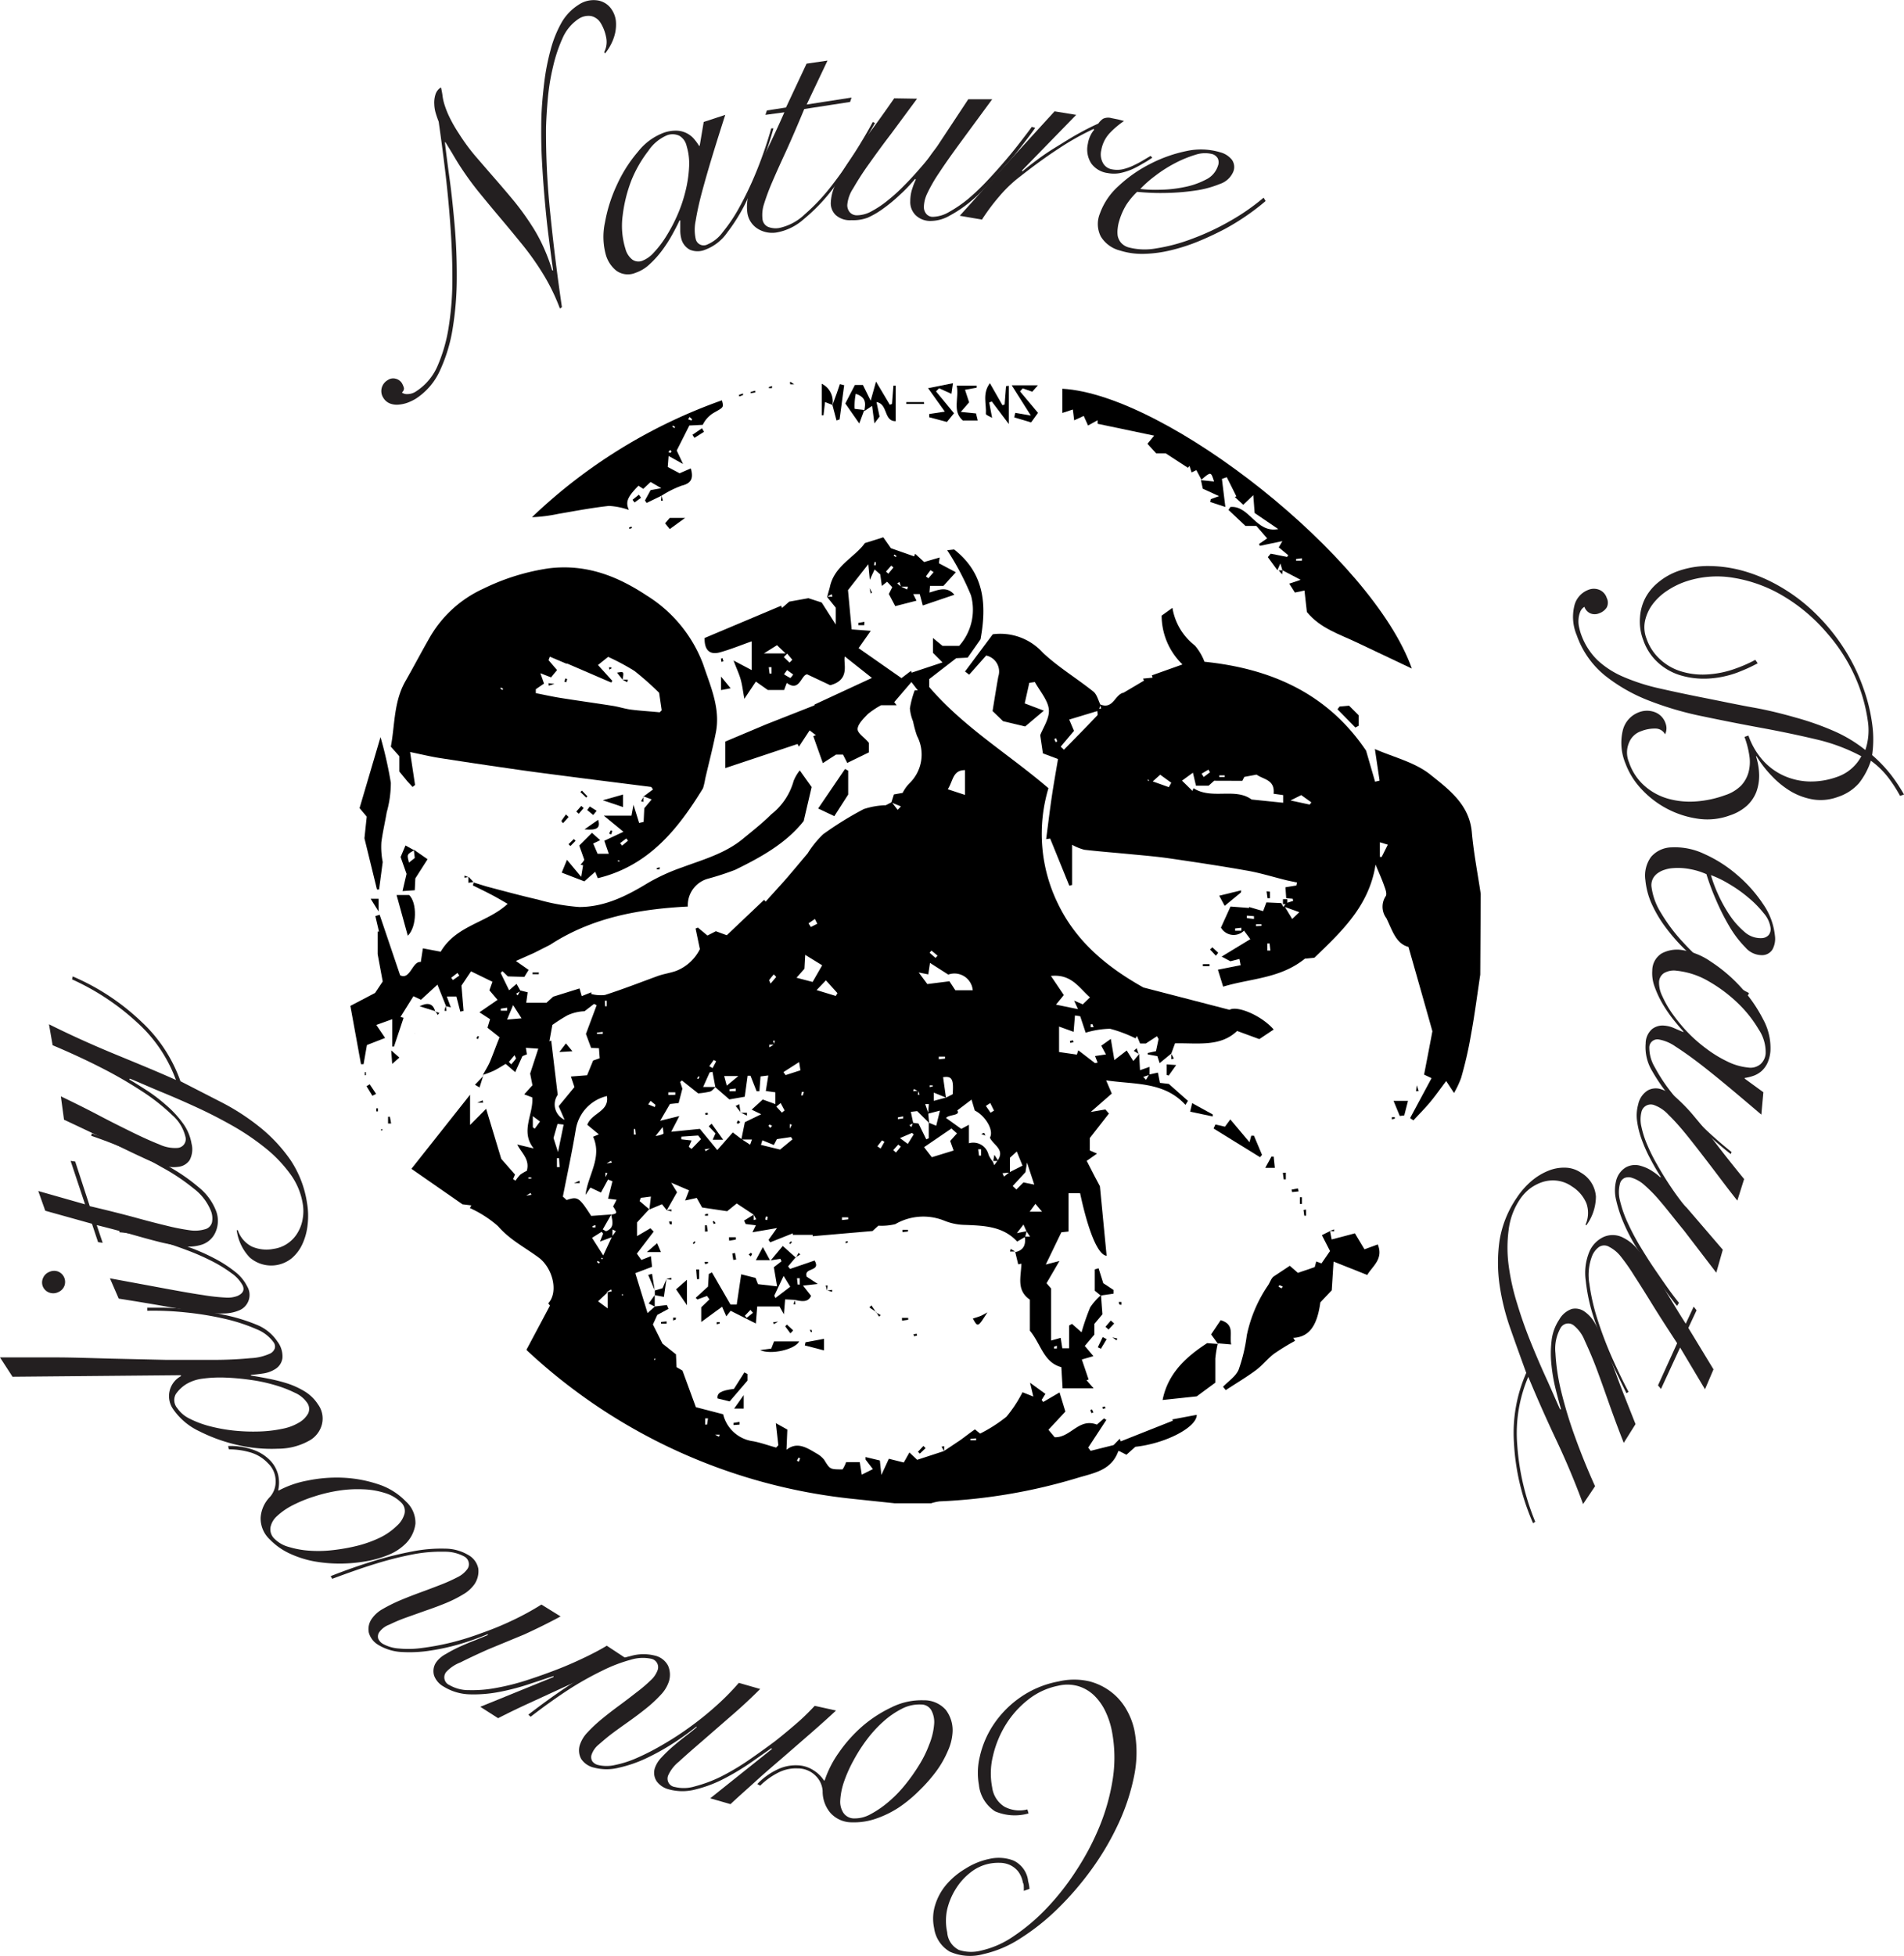 <svg xmlns="http://www.w3.org/2000/svg" viewBox="0 0 199 204.35"><defs><style>.cls-3{fill:#231f20;}</style></defs><g id="Layer_2" data-name="Layer 2"><g id="Layer_1-2" data-name="Layer 1"><path d="M54.39,103.47l.76.19L55,104.75h2.12l.69-.63,2.76-.86.23.8,1-.4,0,.18a3.93,3.93,0,0,0,1.43.1c1.87-.6,3.71-1.32,5.57-2,.61-.21,1.27-.3,1.88-.52a4.68,4.68,0,0,0,2.47-2.27L72.7,97l.24-.1,1,.83.88-.45,1.14.42L79.86,94l.16.19c.66-.74,1.33-1.47,2-2.22.81-.93,1.6-1.88,2.39-2.82a10.37,10.37,0,0,1,1.62-2,35,35,0,0,1,4.25-2.63,8,8,0,0,1,2.3-.4l.62-.32c.21.27.41.54.62.8l.34-.36-1-.41.27-.84.91-.16a3.88,3.88,0,0,1,.71-1,4.17,4.17,0,0,0,.8-4.94,11.14,11.14,0,0,1-.42-1.53A4.58,4.58,0,0,1,95.1,74a9.86,9.86,0,0,1,.5-1.88h.33l-.67-.87-1.8,2.1.25.32H92.09a8.7,8.7,0,0,0-1.37.91c-.44.45-1,1-1.08,1.5s.64.87,1.17,1.52v1l-2.26,1.1-.44-.87h-.73L86,79.72,85,76.9l.27-.1-.65-.5L83.5,78l-.14-.28L75.8,80.24V77.47l4.25-1.79,0,0,5.08-2,0-.08,6-2.78-2.83-2.24c-.21.66.65,2.43-1.53,3l-2.4-1.13c-.63,0-.78,1.9-2.14.89l-.28.74h-1.7L79,71.2,77.8,73c-.15-.79-.21-1.38-.38-2s-.45-1.18-.75-2l1.89,1v-3c-1.11.39-2.18.83-3.29,1.14s-1.65-.23-1.63-1.49l8-3.37.09.23.76-.66,2-.36,1.39.45,1.47,2.3V63.48l-.92-1.14H87l-.07-.27-.48.28.28-1c.45-2.25,2.6-3.12,3.67-4.62l1.92-.6.8,1.14,2.42.85.11-.27.94.86,1.62-.47-.08.6,1.77.94-1.29,1.42H97.2l-.06.7c.9-.25,1.79-.72,2.61.23l-3.3,1.12-.32-1.19h-.68l.34.69-2.22.57-.67-1.27.36-.71-.54-.57-.55.44L92,60l-.59-.51-.5,1.08-.16-1.63-2.12,2.71.38,4.1,2,.15-1.27,1.81,4.48,3.13,1-.76.06.19,3.23-1.07-1-1V66.65l1,.82h1.74a5.68,5.68,0,0,0,1.23-5.29A28.55,28.55,0,0,0,99,57.48l.72-.08c3.19,2.49,3.42,5.8,2.76,9.39l-1.34,1.91-1.2.06-2.82,2.18v.83c3.64,4.24,8.3,7,12.46,10.57a16.59,16.59,0,0,0,1,12.08c1.84,3.81,4.91,6.49,8.93,8.74l9,2.33c.78-.47,3.35.59,4.61,2.06l-1.5,1-2.32-.85c-1.76,1.68-4.06,1.25-6.49,1.29l-.39,1.07h0l-1.22,1-.24-.73-1-.18V110l.86-.19.27-1.27-.17-.29-1.16.76h-.6l-.33-.79-.15.25a14.1,14.1,0,0,0-2.66-1,9.44,9.44,0,0,0-2.55.41l-.57-1.72-.55-.08-.14,1.71-1.52-.55v2.66l1.86.27.15-.45,1.75,1.34.27-.06-.27-.68,1.14-.17-.49-.91,1-.71.37,2.21,1.29-1,.69,1.1.61-.72,0,0,.09,1.68,1-.35c0,.35,0,.59,0,.83l-.66.22.29.3.33-.55.91-.2.21,1.07.93.11,2,1.77-.26.42c-2.25-2.45-5.28-2.11-8.29-2.56l.59,1.38L114,116.16l1.53-.26.37.43-2,2.56v1.29l.76.33-1.08.76.73,1.42c.21.41.43.81.65,1.23l.7,7.26c-.91-.05-1.94-2.63-2.77-6.53h-1.21v4l-.75.08-1.63,3.37,1.43-.37-1.35,2.32.48.56v5.43l1-.28.17,1.09.71,0v-2.38l.3-.17,1,.88a24.21,24.21,0,0,1,.9-2.6,6.18,6.18,0,0,1,1.13-1.28l0,0,.15,2-.84,1v1.12l-1,1.18.9,1.07-1.21.35.71,2.09-.22.07.74.85h-3.24l-.13-2.21c-1.87-.49-2.14-2.45-3.29-3.81v-3.24c-1.45-1-.91-2.42-.89-3.76l-.33.07-.31-1.28h0c.91-.19,1.12-.81,1-1.62h.55l-.38-.56-.31-.7-.69.9,1-.2c0,.2-.09.39-.13.59l-.84.49c-1.47-1.6-3.44-1.66-5.43-1.74a6,6,0,0,1-2.23-.46,5.85,5.85,0,0,0-5.08.38,5.93,5.93,0,0,1-1.76.16l-.62.56-6.25.54V129H82.86l0-.16-2.36.94-.17-.26.88-1.23-2.57.44L79,128l-1.06-.13-.17-.36,1-.62v.56l.27-.07-.27-.49L77,125.72l-1,.81-2.62-.39-.56-1-1.21.27.41-1.06-1.87-.8.61,1-1.07,1.88h0l-.5-.63-1.32.55c.05-.41.1-.82.16-1.35l-1.06.13-.12.34,1,.85-1.27,1.38c0,.46,0,.93,0,1.43l1.4-.82.34.35-1.76,2.3.47.66,1-.39.12,1.11L66.4,133l1.28,4.17.77-.69h0l1.25-.15.17.4-1.17.63-.46,1,1,2,1.41,1.12.06,1.34.62.36L72.73,147l2.85.74a3.73,3.73,0,0,0,3.14,2.82c.8.15,1.56.43,2.4.66l.23-.24-.26-2.31,1.2.67-.09,2.11c1.12-.89,2.13-.21,3.15.39a2.56,2.56,0,0,1,.79.66c.62,1,.6,1,1.92,1a2.72,2.72,0,0,0,.2-.35,3,3,0,0,0,.17-.41h1.43l.21,1.31,1.16-.58-.77-1,0-.26,1.5.36.16,1.51.78-1.69,1.56.39.59-1.05.81.77,2.79-.91h0l1.72-1.15c.52-.37,1-.76,1.53-1.12l.54.44a15.61,15.61,0,0,0,2.75-1.76,13.83,13.83,0,0,0,1.68-2.56l1.13.45-.34-1.44,1.6,1.16-.39.63.16.22,1.71-1,.61,2-1.77,1.9.65.78c1.68.06,2.51-2.05,4.41-1.32l.75-.65.24.16-1.89,2.89.25.34,2.4-.6.64-.66.11.27,5.45-2.16-.07-.13,2.56-.48c0,1.31-3.26,3-6.42,3.34l-.93.83-.74-.38s-.1,0-.11,0c-.7,2-2.52,2.28-4.2,2.78a58.18,58.18,0,0,1-14.47,2.47,4.75,4.75,0,0,0-.89.2H93.51l-4.35-.46a58.77,58.77,0,0,1-34-15.43c-.11-.1-.2-.24-.13-.16l2.45-4.6-.18-.24c1.1-1.18.46-3.7-1-4.78s-3-1.84-4.25-3.28a11.68,11.68,0,0,0-2.94-1.89l.15-.28-.92-.11L43,122.1l6.13-7.74v3.16l1.68-1.69,1.58,5.23,1.44,1.64-.2.47.25.17a4.1,4.1,0,0,1,.51-.64,4.53,4.53,0,0,1,.67-.39c.34-1.2-.55-1.85-1-2.75l1.72.41c-1.44-1.79,0-3.58-.15-5.33l-.84-.32.86-.95-.24-1.22.85-2.6-1.3-.09.11.68-.47.19L53.85,112l-1-.86c-.39.23-.81.5-1.25.72a11,11,0,0,1-1.13.43l0,0c.25-.46.53-.9.74-1.38.32-.77.6-1.56,1-2.55l-1.26-1,.27-.89-1.11-.72L52,104.45l-.85-1,.32-.89-2.24-1.09-1,1.49.22,2.64-.34.08-.41-1.58h-1l.42,1.14-.5-.13h0l-.9-2.25L44,104.44l-.79-.37-1.35,2.16.32.1-1,3H41v-2.86l-1.67.6.92,1.36-1.9.74-.35,2-.27,0-1.11-6.09,2.58-1.35.8-1.2-.53-2.86V97.32h.14l-.38-1.62.45-.14,2.14,6.32c1.06.54,1.28-1.52,2.16-1.38l.22-1.43,1.86.35c1.62-2.77,4.83-3,7-5-.54-.31-1.08-.63-1.63-.92s-1.34-.68-2-1a2.33,2.33,0,0,1,.08-.31h0c.58.18,1.15.37,1.73.52,1.67.44,3.34.89,5,1.27a21.34,21.34,0,0,0,4.3.77c2.64,0,4.93-1.14,7.16-2.5a20.48,20.48,0,0,1,3.59-1.64c2.24-.83,4.57-1.47,6.45-3.06,1-.82,2-1.61,2.87-2.48a6.7,6.7,0,0,0,2.34-3.5,4.45,4.45,0,0,1,.64-1.09l1.24,1.74L84,85.77c-1.84,2.33-4.47,3.78-7.17,5.1a29.85,29.85,0,0,1-2.86.93,2.87,2.87,0,0,0-2.08,2.9c-5.12.27-10,1.14-14.4,4l-1.68.85v0l-1.89.84,1.33.93-.45.73L53.08,102l-.57-.55-.18.19.88,1.81.78-.67.42.75-.47.28.17.17Zm26.53,5.66h-.51l0,.28c.16-.09.31-.19.46-.29l.12-.4h-.19ZM94.2,61.29l.61.29.08-.3-.73,0L94,60.8l-.23.15ZM96,113.94l-.07.42h.18L96,114l-.49-.24-.06.23Zm1,2.4.08-1-.38,0,.31.9.1,1.07-1.25-1.24-.66.08c.09.44.17.81.25,1.18l-.4.22.21.19.16-.45.58.08.81,1.65.26-.11v-1.63l.78.32.39-1.58Zm1.9-1.69.67-.34c.12-1.61-.09-1.91-1-1.78q.15,1.08.3,2.13l-1.27-.52V115Zm6.62,7.8,1.35-.68-.6-1.48-.72.66v1.54l-.77.07.16.35ZM64,129.22l-1.29.48.33-.83-.16-.19-1,.63,1.17,1.84.93-2,.39-.54-.35-.17Zm40.28-8c.78-1.16-.48-1.6-.82-2.38.45-.73-.46-2.28-1.58-2.83l-.59-2,.41.74L100.05,116c.38.57-.91.41-1.17.79l1.59,1.14.8-.43c0,.39,0,.66,0,.93s0,.63,0,1a1.64,1.64,0,0,1,2.05,1.2,2.79,2.79,0,0,0,.44.71l.16.38Zm-39.82,4.11-.91-.11.46-1.82-.46-.18-.74,1.36-1.1-.52-.51.76c.24-2.07,1.77-3.89.79-6.07l.6-.25-1.21-1c.47-1.26,2.32-1.37,2.05-3A4.29,4.29,0,0,0,60.18,118c-.38,2.29-.87,4.55-1.35,7l.39.36c1.16-.39,1.3-.3,2.57,1.66l2.1-.15L63,128.43l.34.19c.89-.34.69-1,.54-1.73.65-.13.65-.15.2-.86l.37-.71.06,0Zm-2.68-15.86,0,0-.54-1.46,1.12-3-.27-.14-1,.77a4.62,4.62,0,0,0-1.79.43,17.71,17.71,0,0,0-1.57,1l-.31,1.71.19-.07.68,5.66a1.76,1.76,0,0,0,.72,2.61l-.62-1.42,1.65-2-.37-1.1,1.69-.13.63-1.54.69-.24-.08-1.05ZM77.51,119l.89.58.19-.54H77.48l.37-1.81,1.71-.83-1-.48,1.16-1.06,1.32.48v-1.23l-1-.14.26-1.62-.81.1L79.37,114l-.29,0-.64-1.62-.3,0-.3,2.19-1.61.28-1.46-1.27-.3-1.61-.3.06-.68,1.52H74.8c-.19.16-.36.41-.58.48a8.44,8.44,0,0,1-1.25.19l-1.7-1.35-.18.16.23.7-.39,1.5-.91.1L69,117.08l2-.49-.85,1.64,3-.3,1.82,2.21,1.62-1.84ZM96.92,102.8l2.31-.29.62.94h1.82a1.92,1.92,0,0,0-2.56-1.64l-1.91-1.22-.18,1.2-1-.2Zm17,1.39c-1.15-1-1.93-2.46-4.08-2.24l1.35,2-.82,1,2.3.47-.41-.89.91.39Zm-14.25,16-.36-1,.71-.79-.58-.51-2.86,1.95.81,1.05ZM84.16,99.75l-.08,1.45-.83.94,1.68.44,1-1.74Zm16.7-19.3c-1.3,0-1.23,1.12-1.8,2l1.8.59Zm6.32,42-1.34,1.45.39.36.74-.74,1.13.23-.76-2.3Zm-26.3-2.84-1.2-.49-.15.48,2,.49,1.3-1.07-.16-.24-1.47.22Zm4.47-16.18,2,.61.18-.29-1.21-1.34ZM73.27,119l-.3-.38-1.76.12,0,.28,1.07.12-.29.66.29.22Zm-14.95,1.35.59-2.87-.64-.07-.42,1.47ZM53.63,105,53,106.51l1.51-.13ZM81.88,112l.23.31,1.55-.5-.14-.86ZM81.21,67.4l-1.37.86h2.27Zm13.67,52.1.62-1-.18-.15-1.26.54ZM62.51,135.94l1,.74V135Zm13.18-23.53.27,1,1.21-1Zm-20,5.35.2.15.55-.75-.75-.56Zm47.81-2.53-.46.3.49.71.36-.22Zm-21.91,0-.45.37.58.63L82,116Zm-28.4-4.3.24.26a7.28,7.28,0,0,0,.51-.62s-.08-.17-.16-.34Zm27.94-8.87-.25-.27a5.69,5.69,0,0,0-.49.61s.07.17.15.35ZM82.26,70l-.32.44a6.48,6.48,0,0,0,.67.39,2.4,2.4,0,0,0,.29-.37ZM85.42,96.5,85.17,96l-.67.46.25.38ZM82.27,68.28l-.35.36.6.58.29-.3Zm26.64,58.3-.69-.82-.6.82ZM97.58,59.77l-.33-.21-.48.65.26.2Zm-27,54.6,0-.26-.73,0,0,.28Zm21.12,5.38.34.23.4-.7-.26-.15Zm1.66.39.28.26.51-.62-.27-.21Zm-46.2-18,.18.24.67-.47-.2-.27ZM68,115l-.25.37.69.28.07-.23Zm20,12.17,0,.28.65-.07v-.21Zm-14,21-.3,0v.65l.2,0Zm18.6-88.46.25.22.53-.65-.23-.19Zm5.18,40.36.21-.24-.64-.53-.19.23ZM74.85,110.87l-.25-.14-.47.65.35.2Zm-6.33,7.8a2.49,2.49,0,0,0,.8-.22c.07,0,0-.32-.06-.71ZM53,105.58l0-.31-.66.1,0,.21Zm49.54,14.48h-.3l.08.66.22,0Zm-4.42-9.68,0,.28.65-.07v-.21ZM80.64,69.7h-.29l.08.66.21,0ZM76.9,114l0-.29-.66.08,0,.21Zm-18.69,7.92.28,0-.06-.94h-.22Zm22.23-4.45-.12.13.18.23.2-.22Zm29.72,23.22v.18l.3,0,0-.29ZM83.74,114.43l.18,0c0-.11.07-.22.09-.32s-.13,0-.2-.07Zm-.11,37.91-.17-.07-.17.33.21.09ZM114.19,107H114l0,.3.3,0ZM80.24,127.12l-.17-.05a1.35,1.35,0,0,0-.09.33l.2.06Zm-17-22h.17v-.58h-.19Zm-1,23.1,0-.24-.31.1,0,.14Zm39.19,22.09v.15h.59l0-.2ZM62.39,107.87V108H63v-.2Zm4,10.07h-.14v.58h.2Zm27.45-1.21,0,.18.55-.07,0-.22Zm-.21-58.54.07-.11-.22-.15-.08.12ZM73.11,112.5l-.1-.07-.16.22.12.08Zm24.37,1v-.12l-.32,0v.18ZM75.15,150.09l.07-.22-.48,0Zm32.63-.41ZM63.94,134.89l-.08-.19-.52.33Zm0-13.43-.08-.2-.46.28Zm-8.4,3.36-.08-.2-.46.28Zm36-66.1H91.4l-.05.32h.18Zm-29.07,73-.08.11.22.16.09-.13Zm20.29-14.23-.21-.06,0,.48Zm-9.1,2.57.08.2.46-.28ZM55.22,123v.12l.31,0V123Zm8.27-.44-.21-.06,0,.47Zm4.94,19.51.09-.08-.08-.08-.09.12ZM93,58.48Zm-30,73s0-.08-.08-.08-.06,0-.08.07l.11.09ZM97.83,74.8c-.11,0,0,0,0,0Zm-32.7,60.46-.08-.08-.08.08.13.08Zm11.1-23.95c.11,0,.06,0,0,0ZM115,106.62h0S114.94,106.72,115,106.62ZM79.69,68.46h0C79.68,68.51,79.66,68.56,79.69,68.46Z"/><path d="M154.71,101.82c-.32,2.15-.6,4.32-1,6.46-.25,1.46-.59,2.9-1,4.33a10.23,10.23,0,0,1-.74,1.57l-.82-1.25c-.65.86-1.16,1.6-1.74,2.28s-1.12,1.22-1.69,1.83l-.34-.24,2.24-4.17-.78-.37c.34-1.74.66-3.42.87-4.53-.9-3.2-1.67-5.9-2.5-8.81-1.32-.34-1.69-1.74-2.31-3a2,2,0,0,1-.07-2.3c.14-.2,0-.67-.13-1-.23-.68-.53-1.34-.93-2.3-.68,4.35-3.57,7-6.39,9.73l-1,.1c-2.58,2.09-5.68,2.05-8.54,2.92l-.55-1.77,2.38-.47-.13-.65-.94.24-.92-.49,3-1.82-.66-.89a1.53,1.53,0,0,1-2.41-.32l1-2.2,1.94.15v-.1l1.47.43.34-.91,1.55.07,0,0,.23.41.29-.41,0,0,.73-.23-.05-.22-.68-.06,0,0-.08-1.14,1.15-.19.06-.31c-.41-.09-.81-.16-1.21-.26-1.37-.34-2.73-.77-4.13-1-2.65-.47-5.32-.87-8-1.26-1.31-.19-2.64-.3-4-.43-1.63-.16-3.26-.28-4.89-.47a5.54,5.54,0,0,1-1.28-.52v4.2l-.29.07-2-4.92-.42.06c.19-1.43.36-2.87.57-4.3s.44-2.69.67-4.07L109,78.7l-.28-1.9c.28-.75,1-1.77.9-2.71s-.94-1.9-1.46-2.84l-.58.08-.48,2.15,2,.76-1.95,1.65-2.31-.55-1.1-1.06c.19-1.16.38-2.38.6-3.6a1.71,1.71,0,0,0-1.27-2.2l-1.77,2-.44-.33,2.9-3.89A6,6,0,0,1,109,68.19c1.61,1.51,3.54,2.67,5.28,4.06.37.3.5.91.74,1.38,0,.13-.09.27-.14.41l.19,0-.06-.44c1.37.52,1.49-1.05,2.43-1.24l2.13-1.26-.1-.21,1-.1-.08-.24,3.2-1.14a7.11,7.11,0,0,1-2.18-5.1l1.13-.81a6.25,6.25,0,0,0,2.35,3.94,5.82,5.82,0,0,1,1,1.69c6.92.71,12.85,3.29,16.89,9.29l.94,3.24.47-.11-.49-3.3,0,0c2,.87,4.19,1.38,5.81,2.68,1.89,1.52,4.06,3.1,4.32,6,.19,2.16.61,4.3.93,6.45ZM126.9,81.56l-.58.52H125l-.32-1.36-1.14.83,1.09,1.07.11-.28c1.93,1.23,4.35-.09,6.07,1.18l3.3.34,0-.8-1-.14c.17-1.5-1.13-1.5-1.77-2l-1.29.24-.21.41Zm-15.15-6.39.5,1.18L110.86,78l.34.32c1.17-1.19,2.34-2.38,3.49-3.59.07-.07,0-.29,0-.45Zm10.41,7.06.26-.46-1.16-.84-.78.7Zm12.72,1.39,2,.43.18-.23L136,83.06Zm9.34,5.9.19,0,.64-1.28-.83-.25ZM135.06,96l.74-.71-1.5-.54Zm-9.47-15.18.22.35.66-.5-.17-.27Zm6.87,18.48.32,0-.09-.74-.23,0ZM131.06,96l0-.29-.74-.06,0,.26Zm-1.32,1.23v-.31l-.65.07,0,.24ZM110.33,77.52l.17-.06-.11-.33-.2.07Zm21.52,19.2v-.17h-.57v.2ZM127.43,81v.17H128V81Zm-7.34.52-.08-.09-.08.08.13.08Z"/><path d="M67.25,83.21l1-.74-.18-.26-7.28-.92c-2.12-.28-4.24-.54-6.35-.84-2.8-.4-5.6-.81-8.4-1.25-1-.15-1.91-.38-3.18-.64L43.38,82l-.26.21-.56-.61-.82-1V79l-.89-1c.43-2.26.29-4.7,1.54-6.87.83-1.45,1.61-2.94,2.44-4.39a12.36,12.36,0,0,1,5.66-5.23,23.14,23.14,0,0,1,6.87-2.14c4-.49,7.28.89,10.23,2.84a14.41,14.41,0,0,1,5.9,7.18c.75,2.26,1.83,4.59,1.33,7.13-.32,1.62-.74,3.22-1.11,4.82a8,8,0,0,1-.23,1c-2.64,4.32-5.71,8.12-11,9.4l-.27-.67-1.14,1-2.36-.91.55-1.34,1.48,1.78.2-1.21-.27-.06c.08-.09.16-.17.23-.26a2.79,2.79,0,0,0,.17-.25l-.53-1.49L61.87,87l.86.77-.73.35.46,1.07h1.17l-.47-1.36,2-.94-2.05-1.68H66l.21-1.14.59,1.9.47-.11.07-1.43.77-.92-.91-.34ZM57.47,68.6l-.14.36L58.22,70l-.63.76-1.11-.43.38,1.08L56,72l0,.41c.86.17,1.72.36,2.59.5,1.82.29,3.65.54,5.48.83.63.1,1.25.31,1.88.39.92.12,1.85.17,3,.28l.21-.21-.27-1.83a31.13,31.13,0,0,0-2.58-2.28,23.64,23.64,0,0,0-2.75-1.47l-1.06.85L64,71.13l-.12.17-4.64-2,0,.05Zm8.17,19.22-.18-.23-.65.49.21.26Zm-13.28-16-.07.1.22.16.08-.12Zm13,14.75Zm-.77,3.34,0,.08h.16a.2.2,0,0,0,0-.08S64.6,89.86,64.57,89.86Z"/><path d="M125.57,50.11l-.53-1-.5.24-.22-.68-.16.2-2.32-1.51h-1l-.91-1,.7-.85-5.91-1.24,0-.37-1,.55-.45-1-1,.46-.14-1.13-1.1.36V40.61c10.93.61,32.46,17.68,36.53,29.23-2.08-1-3.91-1.84-5.72-2.71s-3.84-1.47-5.25-3.2l-.25-2.24-1,.21-.59-.93,1.19-.4-1.91-1,0,0-.21-.71-.31.71,0,0-1-1.37.3-.36,1.71.34.13-.17-1-.83.38-.65-2.35.49-.09-.19.85-.59-1.13-1.3-1.14,0-1.77-1.67.2-.31c2-.17,2.67,2.77,5,2.31l-2.47-1.68-.14-1.86-1.05,1-.88-.81.16-.07-1-2-.51.18.36,2.93-1.58-.52.06-.3.86-.31-1.7-.78c-.06-.28-.13-.58-.19-.89l1.37.14C126.56,49.26,126.56,49.26,125.57,50.11Zm10.5,8.46,0-.25-.61.08,0,.17Z"/><path d="M139,128.57l.18.91,2.43-.64,1,1.67L144,130c.63,1.53-.58,2.29-1.1,3.19l-3.52-1.4-.19,3L138,136.05c-.33,2.4-1.13,3.62-2.83,3.71l.19.31a24.16,24.16,0,0,0-2.19,1.34c-.68.51-1.22,1.22-1.91,1.73-1,.74-2.1,1.39-3.15,2.08l-.28-.35c.56-.59,1.34-1.09,1.63-1.79a17.14,17.14,0,0,0,.85-3.58,14.44,14.44,0,0,1,2.23-5.24c.22-.34.33-.74.59-.92l1.68-1.11.84.74,1.76-.6.16-.59.55.2.89-1.29-.85-1.66.9-.45Zm-5.29,5.68-.08.17.33.17.1-.2Z"/><path d="M69.15,51.78l-1.57.76-.17-.26L68,51.2,69.12,51,68,50.35l-.77.72-.5-.33c-1.15,1.18-1.38,1.69-1,2.53a7.51,7.51,0,0,0-2.08-.42c-1.77.19-3.53.53-5.29.83a16.53,16.53,0,0,1-2.76.35A55.45,55.45,0,0,1,75.45,41.82c.2.75.18.72-.79,1.27a2.93,2.93,0,0,0-1.21,1.29l-1.4.07-1.32,2.61.66,1.41-1.51-.84-.09,1.15,1.24.66,1.17-.51c.29,1,.09,1.55-.94,1.8a10.38,10.38,0,0,0-2.11,1.05Zm2.92-8.22-.15.24.35.13.07-.13Zm-2,3.75.12-.13L70.05,47l-.2.22Zm.26-2.85-.07.1.22.16.08-.12Z"/><path d="M83.17,131.34l-.8.95.2.27,2.57-.88c.71,1.21-1.17.68-.83,1.69l1.16.76-1.54.17.84,1.07c-.32.72-1,.58-1.71.42h0l-1-.05-.13,1.56-.46-.82H79.14L79,138.26l-2.64-1.33-.45.58-.44-1-2.18,1.59v-1.53l.86-.83-.26-.36-1,.37-.18-.17L74,134.4l.08-1.31.33-.17,1.94,3.36H77l.47-3.16,1.5.38.25.65,2,.23-.34-2,.8-.62-.12-.26-1,.16,1.25-1.5,1.4,1.25Zm-2.24,4,.11.26,1.55-1.18-.69-1.13Zm-2.23,1.8-.27-.3-.58.61.19.22Zm4.89-3.61-.29,0,.07.66.22,0Zm-7.7,2.92c0,.11,0,.05,0,0Z"/><path d="M39.77,77a42.1,42.1,0,0,1,1.08,4.78,11.42,11.42,0,0,1-.43,3.07c-.17,1-.42,2.08-.56,3.12A8,8,0,0,0,40,90.05l-.38,2.87H39.4l-1.31-5.35.24-2.26-.75-.89Z"/><path d="M127.27,140.37a13.52,13.52,0,0,0-.25,1.55c0,.73,0,1.47,0,2.52l-1.94,1.43-3.57.38c.55-2.79,2.48-4.53,4.66-5.94l1.15.09Z"/><path d="M90.33,42.84l-.52,1.4-1.46-2.09,1-1.93.84,0L91,41.86l.56-2L93,42.28l.23-.08.15-1.91h.23V44c-1.27,0-.78-1.79-2-2l.32,1.52-.54.71-.24-1.83-.82.55c.11-.69.31-1.41-.89-1.81a6.61,6.61,0,0,0-.12,1.55C89.32,42.74,90,42.77,90.33,42.84Z"/><path d="M87.2,85.26l-1.69-.8,2.81-4.13.33.18V83Z"/><path d="M43.25,88.76l1.44,1-1.28,2L43.35,93l-1.28.09.42-1.8-.62-1.76.51-1.21.9.5c-.22.16-.55.27-.64.49s.06.53.1.8l.61-.48Z"/><path d="M128.59,116.94l2,2.38.19-.68h.28l.84,2-.2.25-4.86-3,.19-.42,1,.23Z"/><path d="M105.44,40.3v4l-1.78-2.36-.27.1.3,1.61c-.25-.15-.66-.3-.65-.41.08-1-.4-2.12.42-3.21l1.31,2.3.23-.07.15-1.92Z"/><path d="M102.19,43.93h-1.56c-1.14-1-.36-2.35-.64-3.64h2.09l0,.21-1.22.22.43,1.31-.87,1,1.59.16Z"/><path d="M99.71,43.17l-.74.91-1.85-.49,0-.34L98.75,43,97,40.55l2.6-.52-.16,1.11-1.29-.58-.32.33Z"/><path d="M41.45,93.5h1.31c.84.77.83,3.33-.14,4.25Z"/><path d="M107.74,43.41l-2-3.16h2.74l-.59.67-1-.35-.28.32,1.88,2.24-.72,1L106,43.6l.11-.47Z"/><path d="M127.31,140.4l-.73-1,1-1.49c1.53.46.89,1.55,1.1,2.54l-1.37-.12Z"/><path d="M76.26,146.4,75,146.09c-.08-.55.32-.83,1.71-1l1.09-1.72.33.17,0,.68Z"/><path d="M80.9,140.13h2.63c-.43.84-2.93,1.43-4.09.91l1.17-.16Z"/><path d="M115.08,135.37l-.66-.54v-2.22l.4-.12.49,1.56,1.08.71,0,.38-1.31.19Z"/><path d="M141.66,76l-1.87-1.9.21-.29,1-.09,1,1L142,75.82Z"/><path d="M87,42.33l.46-1.26c.11-.31.21-.63.32-.94l.45.11-.48,3.58-.32.1L87,42.3Z"/><path d="M87,42.3l-.77-.3-.16,1.39h-.18V40.09A2.06,2.06,0,0,1,87,42.33Z"/><path d="M86.12,139.86v1.21l-2-.52.07-.33Z"/><path d="M71.8,136.35l-1.14-1.66,1.14-1Z"/><path d="M129.7,93.23,128,94.63l-.57-1.06,2.29-.56Z"/><path d="M147.16,115l-.39,1.52-.47.06-.65-1.58Z"/><path d="M124.39,116.13l.21-.89,2.15,1.18v.21Z"/><path d="M63,83.6,65.12,83v1.31Z"/><path d="M70,55.27l-.49-.6L70,54.1h1.61Z"/><path d="M103.2,137.09c-1,1.58-1,1.58-1.52.65.29-.09.57-.17.84-.28A7.58,7.58,0,0,0,103.2,137.09Z"/><path d="M80.47,131.64H79l.73-1.36Z"/><path d="M61.09,86.64l1.43-1C62.77,86.48,62.44,86.76,61.09,86.64Z"/><path d="M68.44,135.3v-.49h0l.81-.24.4-.95h0l-.26,1.86-.95-.18Z"/><path d="M45.52,105.64l-1.66-.52c.79-.4,1.39-.35,1.63.55Z"/><path d="M96.58,42.2H94.72V42h1.85Z"/><path d="M77.73,145.74v1.41h-1Z"/><path d="M133.24,122h-1l.65-1.18.23,0Z"/><path d="M67.61,130.8l1.07-.93.4.93Z"/><path d="M76.36,71.9l-1,.19V70.68Z"/><path d="M121.93,112.29v-1.1l1,.07-.78,1.1Z"/><path d="M38.92,114.47l-.61-1,.33-.2.67,1Z"/><path d="M50.52,112.33l-.4,1.27-.48-.28.91-.95Z"/><path d="M38.74,93.89l.83,0v1.33Z"/><path d="M73.58,45.11l-1,.63-.21-.32,1-.68Z"/><path d="M68.44,134.81l-.69-1.63.4-.11c.09.58.19,1.16.28,1.74Z"/><path d="M115.66,139.9l-.6,1-.32-.16.51-1.06Z"/><path d="M40.89,109.73l.85.75-.75.66Z"/><path d="M58.67,85.76l.48-.68.28.27-.59.65Z"/><path d="M62,85.14l-.63-.52.27-.37.72.45Z"/><path d="M115.54,138.6l.56-.65.35.31-.59.63Z"/><path d="M82.24,138.37l.66.61-.29.31-.54-.73Z"/><path d="M127.08,99.84l-.61-.65.24-.23.61.57Z"/><path d="M73.07,132.62v1l-.23,0-.08-1Z"/><path d="M67,52l-.68.49-.21-.28.66-.53Z"/><path d="M68.43,135.3c0,.4,0,.79,0,1.19h0l-.63-.32.62-.86Z"/><path d="M61,84.41l-.51.6-.26-.23.52-.59Z"/><path d="M40.56,117.37v-.71l.19,0,.13.71Z"/><path d="M91.59,137.07l-.73-.49.22-.21.48.73Z"/><path d="M96.74,151.28l-.6.57-.2-.19.57-.61Z"/><path d="M90.33,65.31l-.61,0,0-.24.63-.11Z"/><path d="M76.19,129.25l.72,0,0,.24-.7.12Z"/><path d="M56.31,101.77h-.65v-.18h.66Z"/><path d="M125.72,100.72h.7v.21h-.7Z"/><path d="M136.07,125.07v.7h-.21v-.7Z"/><path d="M132.73,93.15l0,.68-.25,0-.1-.72Z"/><path d="M76.64,131.62l-.1-.67.28-.06.12.68Z"/><path d="M134.39,122.5v.7l-.22,0-.09-.68Z"/><path d="M60.82,82.59l.57.6-.12.13-.61-.58Z"/><path d="M135.72,124.46l-.67.07-.05-.26.66-.12Z"/><path d="M60.16,87.83l-.54.55-.2-.19.56-.54Z"/><path d="M77.24,41.24l.42-.13,0,.16-.4.15Z"/><path d="M136.5,126.36V127l-.18,0-.08-.6Z"/><path d="M94.9,128.65l-.58.06,0-.24.58,0Z"/><path d="M77.3,148.82l-.63.05,0-.23.63-.1Z"/><path d="M69.09,138.1l.58-.06,0,.24-.58,0Z"/><path d="M94.27,137.67h.65v.2l-.64.09Z"/><path d="M119.05,110.12l-.55-.34.3-.28.21.65Z"/><path d="M73.68,128.66V128l.2,0,.09.64Z"/><path d="M78.94,41l-.49.07,0-.12.47-.14Z"/><path d="M67.24,83.21v.56L67,83.7c.09-.16.19-.32.28-.49Z"/><path d="M98.69,151.62l-.28-.49.27-.06v.55Z"/><path d="M114.13,147.23l.15.32-.21.07-.11-.32Z"/><path d="M95.85,139.51a2.14,2.14,0,0,1-.32.08s0-.13-.07-.2l.35-.06Z"/><path d="M70.62,137.85l-.27.09,0-.29.3,0Z"/><path d="M91.56,137.1l.49.28-.18.16-.28-.47Z"/><path d="M75.53,68.76c0,.11.06.21.08.32a1.56,1.56,0,0,1-.21.06l-.05-.34Z"/><path d="M117,136.28l-.08-.27.29,0,0,.3Z"/><path d="M122.42,110.09l.27.49-.27.07v-.56Z"/><path d="M111.82,108.76a1.67,1.67,0,0,1,.32-.08,1.29,1.29,0,0,1,.06.2l-.34.06Z"/><path d="M83.2,131.36l.27-.48.17.17-.47.29Z"/><path d="M78.61,131l-.14.25-.22-.2.23-.18Z"/><path d="M106.12,130.74h-.56l.07-.27.48.28Z"/><path d="M64,86.82l-.13.35-.21-.09.17-.34Z"/><path d="M68.94,90.82h-.29l0-.14.31-.08Z"/><path d="M49,91.62l.48.52,0,0-.53.08,0-.59Z"/><path d="M134.09,94.4l0-.46.46,0,0,0v.51l0,0h-.52Z"/><path d="M70,127.88l-.08-.27.29,0,0,.3Z"/><path d="M45.49,105.67l.43.15-.18.21c-.07-.13-.14-.26-.22-.39Z"/><path d="M74,127h-.32l0-.14.31-.08Z"/><path d="M69.64,126.42l.53-.08,0,.21-.51-.14Z"/><path d="M46.59,105.06l.08.54-.21,0c0-.17.09-.34.13-.52Z"/><path d="M74.6,127.87l-.1-.26.11-.07.19.24Z"/><path d="M83,40.14a1.93,1.93,0,0,1-.42,0s0-.17,0-.27Z"/><path d="M80.68,40.55h-.32l0-.12.34-.1Z"/><path d="M139,128.58l.43-.15,0,.21-.46-.07Z"/><path d="M49,91.61l-.46.08,0-.22.43.16Z"/><path d="M43.33,108c-.07-.15,0-.07,0,0Z"/><path d="M39.33,116.1v-.32h.17l0,.32Z"/><path d="M72.69,129.76l-.18.2-.11-.09.19-.2Z"/><path d="M82.77,129.76l-.18.2-.11-.09.19-.2Z"/><path d="M88.37,129.71l.21-.05.06.1-.24.13Z"/><path d="M115.21,147a1.34,1.34,0,0,1,.27-.07,1.07,1.07,0,0,1,.06.19l-.28.05Z"/><path d="M69.15,51.78l.13.52h-.2l.07-.53Z"/><path d="M50.06,108.28l-.1.27-.17-.08.13-.24Z"/><path d="M132.28,143.94Z"/><path d="M66.05,55.16l-.26.09-.05-.13L66,55Z"/><path d="M116.26,139.71l.52.12-.08.19Z"/><path d="M73.64,131.83H74l0,.13-.3.1Z"/><path d="M50.5,115.19h-.61l.56-.24Z"/><path d="M143.68,78.27h-.06c-.07-.14,0-.05,0,0Z"/><path d="M54.68,139.83c-.18,0-.09,0,0,0Z"/><path d="M84.81,138.92l.06.2-.1.06-.14-.24Z"/><path d="M69.64,133.62l.52-.14v.21l-.53-.07Z"/><path d="M134.06,59.56,134,60l-.36-.42,0,0h.52Z"/><path d="M148,114l.07-.63.2.6Z"/><path d="M86.44,134.81l-.14-.52h.2l-.06.53Z"/><path d="M81.33,138.06l-.46.27-.06-.2Z"/><path d="M86.44,134.82l.53-.08,0,.21-.51-.14Z"/><path d="M74.91,138.12h.31l0,.14-.31.08Z"/><path d="M83.06,135.79l.08.46-.21,0,.15-.43Z"/><path d="M90.88,61.44l.26.46L91,62Z"/><path d="M145.47,116.71h.31l0,.15-.31.07Z"/><path d="M38.13,112.33V112h.11l0,.32Z"/><path d="M39.89,117.94s.07,0,.07.08-.05.06-.08.08-.07-.06-.07-.08S39.86,118,39.89,117.94Z"/><path d="M75.58,119.06H74.49l.29-.66-.71-.75.31-.26Z"/><path d="M77.43,116.22l-.54-.69.38-.18.13.9Z"/><path d="M77.4,116.25l.67,0,0,.29-.61-.29Z"/><path d="M77,117.29l.14-.26.23.2-.24.18Z"/><path d="M74,116.41a1.25,1.25,0,0,1-.26.07s0-.12-.07-.19l.28-.05Z"/><path d="M59.15,109l.68.82-1.37.08Z"/><path d="M61.81,109.49c0,.11-.05.22,0,.05l0,0Z"/><path d="M60.58,123.59H60l.56-.24Z"/><path d="M104.34,121.28h-.53l.12-.64Z"/><path d="M103,118.63l-.44-.16c.19-.08.27-.14.3-.12S102.89,118.47,103,118.63Z"/><path d="M65.07,71l-.58-.73c.73-.13.73-.13.58.74Z"/><path d="M59,71.23l.07-.34c.07,0,.2,0,.2.07s-.06.21-.09.31Z"/><path d="M65.07,71h.56l-.08.27L65.07,71Z"/><path d="M57.33,71.37l.62.07-.6.19Z"/><path d="M63.65,69.71l.21,0,.06.1-.24.14Z"/><path class="cls-3" d="M63.15,5.44a2.32,2.32,0,0,0,.2-1.55,4.42,4.42,0,0,0-.56-1.47,1.56,1.56,0,0,0-1-.74,1.85,1.85,0,0,0-1.33.3,4.66,4.66,0,0,0-1.66,2,15.72,15.72,0,0,0-1,3,22.57,22.57,0,0,0-.54,3.29c-.1,1.11-.16,2.11-.19,3a80.42,80.42,0,0,0,.44,9c.32,3.21.73,6.49,1.22,9.82l-.21.14a20.87,20.87,0,0,0-1.85-3.76,29.05,29.05,0,0,0-2.08-2.92q-1.12-1.38-2.31-2.79c-.77-.91-1.53-1.83-2.28-2.75a32.17,32.17,0,0,1-2.09-2.92c-.23-.37-.45-.74-.66-1.1l-.69-1.13-.06,0c.12,1.06.29,2.36.5,3.89s.38,3.19.53,4.94.22,3.56.21,5.38a33.09,33.09,0,0,1-.42,5.2,16.67,16.67,0,0,1-1.32,4.4,6.9,6.9,0,0,1-2.57,3,5.46,5.46,0,0,1-.84.4,3.6,3.6,0,0,1-.94.2,2,2,0,0,1-.89-.12,1.4,1.4,0,0,1-.7-.6,1.28,1.28,0,0,1-.17-1,1.33,1.33,0,0,1,.63-.84,1,1,0,0,1,.82-.15,1.08,1.08,0,0,1,.68.49,2.18,2.18,0,0,1,.2.49A.52.52,0,0,1,42,41a.83.83,0,0,0,.54.17,1.65,1.65,0,0,0,1-.32,5.94,5.94,0,0,0,2.22-2.69A16.56,16.56,0,0,0,46.92,34a31.86,31.86,0,0,0,.36-5.15c0-1.86-.09-3.73-.23-5.61s-.32-3.72-.54-5.53-.44-3.46-.66-5c-.09-.23-.19-.5-.29-.83a3.67,3.67,0,0,1-.17-1,2.78,2.78,0,0,1,.12-1,1.31,1.31,0,0,1,.58-.75q.09.38.15.78a5.26,5.26,0,0,0,.21,1,9.6,9.6,0,0,0,.49,1.25,14.59,14.59,0,0,0,1,1.76,20.64,20.64,0,0,0,1.75,2.39c.65.75,1.31,1.52,2,2.31s1.4,1.62,2.11,2.48A28.28,28.28,0,0,1,55.85,24a17.33,17.33,0,0,1,1,1.92,18.63,18.63,0,0,1,.86,2.32l.1,0c-.15-1-.3-2.22-.47-3.53s-.3-2.63-.42-4-.21-2.69-.28-4-.08-2.52-.07-3.59c0-1.53.14-3,.29-4.3a24,24,0,0,1,.7-3.66,11.92,11.92,0,0,1,1.16-2.85A5.35,5.35,0,0,1,60.44.52a2.8,2.8,0,0,1,2-.48,2.15,2.15,0,0,1,1.52,1,2.66,2.66,0,0,1,.41,1.15,4.18,4.18,0,0,1-.07,1.22,4.88,4.88,0,0,1-.42,1.18,5.14,5.14,0,0,1-.65,1Z"/><path class="cls-3" d="M73.55,12.74,75.8,12c-.47,1.47-.92,2.89-1.34,4.27s-.78,2.64-1.09,3.79-.52,2.14-.66,3a4.5,4.5,0,0,0,0,1.89.85.85,0,0,0,1.22.59,3.83,3.83,0,0,0,1.61-1.29,16.75,16.75,0,0,0,1.81-2.73,35.07,35.07,0,0,0,1.77-3.76,43.56,43.56,0,0,0,1.49-4.35h.23c-.32,1.14-.72,2.39-1.21,3.75A35.18,35.18,0,0,1,78,21.06a18.48,18.48,0,0,1-2,3.24,4.85,4.85,0,0,1-2.28,1.78,2.05,2.05,0,0,1-1.63,0,1.81,1.81,0,0,1-.84-1,3.37,3.37,0,0,1-.15-1c0-.34,0-.69,0-1.05l-.08,0c-.19.42-.45.92-.76,1.48a14.16,14.16,0,0,1-1.07,1.66,10,10,0,0,1-1.3,1.44,4,4,0,0,1-1.47.89,2.06,2.06,0,0,1-2-.22,3.3,3.3,0,0,1-1.09-1.63,7.1,7.1,0,0,1-.1-3.41,15.74,15.74,0,0,1,1.25-3.93,14.57,14.57,0,0,1,2.2-3.46,6.17,6.17,0,0,1,2.74-2,3.8,3.8,0,0,1,1.27-.2,2.49,2.49,0,0,1,1.8.81,5.48,5.48,0,0,1,.57.77l.07,0ZM65.37,26a2.1,2.1,0,0,0,.72,1.12,1.11,1.11,0,0,0,1,.14,3.17,3.17,0,0,0,1.24-.87,10.51,10.51,0,0,0,1.29-1.69,16.92,16.92,0,0,0,1.17-2.21,15.35,15.35,0,0,0,.85-2.5,13.14,13.14,0,0,0,.38-2.52,6.36,6.36,0,0,0-.26-2.23A1.63,1.63,0,0,0,71,14.18a1.68,1.68,0,0,0-1.23-.07,4.44,4.44,0,0,0-2,1.64A13,13,0,0,0,66,18.82a15.12,15.12,0,0,0-.92,3.69A8.11,8.11,0,0,0,65.37,26Z"/><path class="cls-3" d="M86.49,6.33l-2.18,4.59L89,10.19l-.15.46-4.79.74Q83,13.94,82.15,15.81c-.58,1.25-1.06,2.32-1.45,3.23a23.06,23.06,0,0,0-.84,2.25,3.69,3.69,0,0,0-.17,1.55,1,1,0,0,0,.61.87,2.19,2.19,0,0,0,1.12.11,5.51,5.51,0,0,0,2.69-1.43,20.56,20.56,0,0,0,2.73-2.89A39.67,39.67,0,0,0,89.3,16c.77-1.22,1.41-2.3,1.92-3.26l.23.11c-.65,1.15-1.37,2.37-2.16,3.65a37.59,37.59,0,0,1-2.51,3.57A18.89,18.89,0,0,1,84,22.9a5.78,5.78,0,0,1-2.8,1.38,2.87,2.87,0,0,1-2-.38,2.35,2.35,0,0,1-1.1-1.77,4.75,4.75,0,0,1,.18-1.92,19.41,19.41,0,0,1,.88-2.39C79.56,17,80,16,80.48,15s1-2.12,1.5-3.27L80,12l.15-.46,2-.31,2.15-4.58Z"/><path class="cls-3" d="M95.85,10.31,93.12,14c-.88,1.15-1.65,2.21-2.33,3.17a29.61,29.61,0,0,0-1.62,2.51,3.7,3.7,0,0,0-.61,1.68,1.12,1.12,0,0,0,.29.85,1,1,0,0,0,.76.28,3.19,3.19,0,0,0,1.5-.43,10.37,10.37,0,0,0,1.67-1.12,17.93,17.93,0,0,0,1.67-1.51c.55-.55,1.06-1.1,1.53-1.64s.88-1,1.23-1.5.62-.82.79-1.08l3.2-4.84h2.5l-3.33,4.53c-.91,1.24-1.65,2.29-2.22,3.16a16.14,16.14,0,0,0-1.22,2.11,3.48,3.48,0,0,0-.37,1.43,1.11,1.11,0,0,0,.25.74.87.87,0,0,0,.72.31,3.48,3.48,0,0,0,1.67-.51,13.28,13.28,0,0,0,2-1.37,23.73,23.73,0,0,0,2-1.91c.67-.71,1.3-1.42,1.89-2.11s1.13-1.36,1.62-2,.86-1.11,1.13-1.5l.36.11c-.29.41-.68.94-1.17,1.57s-1,1.31-1.63,2-1.25,1.43-1.93,2.17a20,20,0,0,1-2.09,2,13.23,13.23,0,0,1-2.11,1.42,4,4,0,0,1-1.93.56,2.21,2.21,0,0,1-1.61-.57,1.93,1.93,0,0,1-.59-1.5,4.12,4.12,0,0,1,.24-1.4,5.83,5.83,0,0,1,.34-.85l-.07-.07c-.51.58-1,1.13-1.6,1.66a15.76,15.76,0,0,1-1.67,1.39,8.94,8.94,0,0,1-1.69,1A4.27,4.27,0,0,1,89,23a2.22,2.22,0,0,1-1.66-.54,1.72,1.72,0,0,1-.51-1.25,4.77,4.77,0,0,1,.5-1.95,18.84,18.84,0,0,1,1.37-2.35c.58-.86,1.28-1.84,2.09-2.92s1.7-2.32,2.67-3.72Z"/><path class="cls-3" d="M112.48,12l-5.67,5.82.06.08c.4-.35.91-.74,1.51-1.19s1.26-.9,2-1.35,1.43-.9,2.2-1.33,1.49-.8,2.21-1.12a2,2,0,0,1,.49-.5,1.26,1.26,0,0,1,.89-.07l.7.14.61.16A9.1,9.1,0,0,0,116,13.89a3.46,3.46,0,0,0-.9,1.81,1.86,1.86,0,0,0,.19,1.35,1.31,1.31,0,0,0,.93.64,2.86,2.86,0,0,0,1.09,0,5.3,5.3,0,0,0,1.08-.37c.34-.16.68-.33,1-.52l.86-.51.19.18c-.28.19-.59.4-1,.62a10.1,10.1,0,0,1-1.13.6,6.62,6.62,0,0,1-1.24.39,3.5,3.5,0,0,1-1.29,0,2.53,2.53,0,0,1-1.72-1,2.69,2.69,0,0,1-.36-2.06,3.05,3.05,0,0,1,.66-1.47l-.06-.08a27.58,27.58,0,0,0-3.66,2.06c-1.36.88-2.81,1.95-4.38,3.19a14.13,14.13,0,0,0-1.84,1.82,21.67,21.67,0,0,0-1.79,2.4l-2.32-.4c1.64-1.82,3.27-3.63,4.91-5.43s3.31-3.63,5-5.48Z"/><path class="cls-3" d="M132.28,21a24,24,0,0,1-1.91,1.47A24.29,24.29,0,0,1,128,23.93c-.88.46-1.79.89-2.74,1.28a19.56,19.56,0,0,1-2.87.93,13.43,13.43,0,0,1-2.81.38,7.67,7.67,0,0,1-2.53-.35,3.28,3.28,0,0,1-2-1.47,2.87,2.87,0,0,1-.1-2.37,7.06,7.06,0,0,1,1.95-2.89,14.1,14.1,0,0,1,3.32-2.32A14.64,14.64,0,0,1,124,15.78a7.05,7.05,0,0,1,3.54.13,2.31,2.31,0,0,1,1.23.8,1.31,1.31,0,0,1,.14,1.2,2.3,2.3,0,0,1-1.42,1.31,10.78,10.78,0,0,1-2.65.7,24.1,24.1,0,0,1-3.14.24,24.18,24.18,0,0,1-2.85-.12,7.62,7.62,0,0,0-1.13,1.35A7.11,7.11,0,0,0,117,23a4.2,4.2,0,0,0-.18.84,3.08,3.08,0,0,0,0,.81,1.63,1.63,0,0,0,.35.71,1.66,1.66,0,0,0,.74.47,6.63,6.63,0,0,0,2.91.12,18.41,18.41,0,0,0,3.76-1,25.87,25.87,0,0,0,3.94-1.84,22.74,22.74,0,0,0,3.55-2.46Zm-5-3.64a1,1,0,0,0,0-.81,1,1,0,0,0-.56-.45,3.11,3.11,0,0,0-1.75.06,12.27,12.27,0,0,0-2.13.87,14.06,14.06,0,0,0-2.08,1.32,12.32,12.32,0,0,0-1.58,1.39,14,14,0,0,0,2.07.08,13.1,13.1,0,0,0,2.5-.27,8.18,8.18,0,0,0,2.25-.77A2.42,2.42,0,0,0,127.29,17.34Z"/><path class="cls-3" d="M183.71,69.29c-.45.24-.84.43-1.16.57s-.66.28-1,.41a10.42,10.42,0,0,1-3.05.62,8.58,8.58,0,0,1-2.85-.34,6.07,6.07,0,0,1-2.36-1.33,5.67,5.67,0,0,1-1.54-2.35,5.43,5.43,0,0,1-.34-2.4A5.07,5.07,0,0,1,172,62.4a5.38,5.38,0,0,1,1.41-1.64,6.82,6.82,0,0,1,2-1.11,9.37,9.37,0,0,1,3.28-.52,13.63,13.63,0,0,1,3.62.54A16.67,16.67,0,0,1,186,61.25a18.44,18.44,0,0,1,3.49,2.59,20.77,20.77,0,0,1,3,3.54,19.66,19.66,0,0,1,2.24,4.44,18,18,0,0,1,.94,3.78,11.54,11.54,0,0,1,0,3.28,14.82,14.82,0,0,1,2,2.1A17.4,17.4,0,0,1,199,83l-.41.14a14.83,14.83,0,0,0-1.25-1.93,8.81,8.81,0,0,0-1.8-1.74,7.56,7.56,0,0,1-1.25,2.35,5,5,0,0,1-2.2,1.43,5.15,5.15,0,0,1-2.56.27,6.82,6.82,0,0,1-2.36-.85,9.39,9.39,0,0,1-2-1.62A11.46,11.46,0,0,1,183.59,79l-.06,0a6.82,6.82,0,0,1,.33,1.95,4.91,4.91,0,0,1-.29,1.77,3.85,3.85,0,0,1-1,1.46,5,5,0,0,1-1.77,1,6.77,6.77,0,0,1-3.39.34,9.94,9.94,0,0,1-5.88-3.12,7.93,7.93,0,0,1-1.64-2.64,5.62,5.62,0,0,1-.29-3.42,2.7,2.7,0,0,1,1.71-1.94,2.32,2.32,0,0,1,1.66,0,1.87,1.87,0,0,1,1.12,1.2,1.44,1.44,0,0,1-.06,1.11,1.13,1.13,0,0,0-1-.6,3.85,3.85,0,0,0-1.5.27,2.08,2.08,0,0,0-1.28,1.23,2.6,2.6,0,0,0,0,2,5.72,5.72,0,0,0,1.65,2.5,6.28,6.28,0,0,0,2.46,1.33,8.44,8.44,0,0,0,2.91.28,11.17,11.17,0,0,0,3-.64,4.23,4.23,0,0,0,1.69-1,3.32,3.32,0,0,0,.8-1.44,4.2,4.2,0,0,0,.07-1.74,9.73,9.73,0,0,0-.5-1.92l.41-.14a7.76,7.76,0,0,0,1.51,2.59,6.62,6.62,0,0,0,2.2,1.61,7,7,0,0,0,2.67.6,8.09,8.09,0,0,0,2.91-.49A4.51,4.51,0,0,0,194.54,79a19.12,19.12,0,0,0-4.75-1.77q-2.74-.65-5.74-1.2t-6-1.18a33.93,33.93,0,0,1-5.68-1.65,17.55,17.55,0,0,1-4.65-2.65,9.4,9.4,0,0,1-2.92-4.18,4.92,4.92,0,0,1-.26-3.06,2.36,2.36,0,0,1,1.44-1.68,1.53,1.53,0,0,1,1.21,0,1.36,1.36,0,0,1,.74.83,1.12,1.12,0,0,1,0,1,1.53,1.53,0,0,1-.8.61,1.17,1.17,0,0,1-.92,0,1.14,1.14,0,0,1-.61-.68,1.07,1.07,0,0,0-.45.55,2.47,2.47,0,0,0-.17.77,2.75,2.75,0,0,0,.06.81q.09.39.18.66a7.09,7.09,0,0,0,1.73,2.77,9.37,9.37,0,0,0,2.73,1.76,21.1,21.1,0,0,0,3.74,1.2c1.41.32,3,.66,4.73,1s3.5.72,5.08,1,3.08.66,4.48,1.06a29.52,29.52,0,0,1,3.92,1.38,14.55,14.55,0,0,1,3.33,2,6.46,6.46,0,0,0,.25-3.09,17.14,17.14,0,0,0-.86-3.42A17.93,17.93,0,0,0,191,66.19a18.19,18.19,0,0,0-4.61-3.92,14.73,14.73,0,0,0-5.22-1.91,10.27,10.27,0,0,0-5.13.44,8.35,8.35,0,0,0-1.81.92,6,6,0,0,0-1.47,1.36,4.53,4.53,0,0,0-.81,1.7,3.27,3.27,0,0,0,.14,1.94,5.21,5.21,0,0,0,1.38,2.12,5.63,5.63,0,0,0,2.15,1.27,7.61,7.61,0,0,0,2.72.35,10.35,10.35,0,0,0,3.06-.62c.37-.13.72-.27,1.06-.42s.69-.32,1-.49Z"/><path class="cls-3" d="M182.68,104a21.12,21.12,0,0,1-2.09-1.2,23.63,23.63,0,0,1-2.3-1.66c-.76-.63-1.51-1.31-2.23-2a19.1,19.1,0,0,1-2-2.3,13.1,13.1,0,0,1-1.44-2.44,7.94,7.94,0,0,1-.65-2.47,3.32,3.32,0,0,1,.59-2.41,2.9,2.9,0,0,1,2.15-1,7.13,7.13,0,0,1,3.42.69,13.85,13.85,0,0,1,3.42,2.18,14.52,14.52,0,0,1,2.72,3.05,7,7,0,0,1,1.24,3.31,2.34,2.34,0,0,1-.26,1.44,1.27,1.27,0,0,1-1.06.59,2.27,2.27,0,0,1-1.76-.8,11,11,0,0,1-1.66-2.17,23.8,23.8,0,0,1-1.42-2.81,25.37,25.37,0,0,1-1-2.68,7.42,7.42,0,0,0-1.67-.52,6.68,6.68,0,0,0-1.83-.11,3.38,3.38,0,0,0-.84.16,2.47,2.47,0,0,0-.73.35,1.62,1.62,0,0,0-.52.58,1.51,1.51,0,0,0-.15.87,6.79,6.79,0,0,0,1,2.73,17.89,17.89,0,0,0,2.34,3.1,25.24,25.24,0,0,0,3.21,2.94,22.24,22.24,0,0,0,3.64,2.32Zm1.44-6a1,1,0,0,0,.74-.33,1,1,0,0,0,.2-.69,2.94,2.94,0,0,0-.73-1.59,10.86,10.86,0,0,0-1.62-1.64,14.06,14.06,0,0,0-2-1.41,10.71,10.71,0,0,0-1.89-.92,14.54,14.54,0,0,0,.72,1.94,15.16,15.16,0,0,0,1.21,2.2,8.37,8.37,0,0,0,1.58,1.79A2.5,2.5,0,0,0,184.12,98Z"/><path class="cls-3" d="M184.3,114.1l-.21,2.34q-1.76-1.5-3.41-2.88c-1.11-.92-2.13-1.75-3.07-2.47s-1.78-1.31-2.5-1.77a4.36,4.36,0,0,0-1.73-.73.85.85,0,0,0-1,.89,4,4,0,0,0,.57,2,17.53,17.53,0,0,0,1.81,2.73,39,39,0,0,0,2.78,3.08,44.33,44.33,0,0,0,3.44,3.06l-.09.21c-.93-.73-1.93-1.59-3-2.57a36.59,36.59,0,0,1-3-3,19.24,19.24,0,0,1-2.21-3.1A4.81,4.81,0,0,1,172,109a2,2,0,0,1,.65-1.48,1.77,1.77,0,0,1,1.29-.38,3.08,3.08,0,0,1,1,.25l1,.43,0-.07c-.31-.34-.66-.76-1.07-1.27a14.58,14.58,0,0,1-1.11-1.63,10.37,10.37,0,0,1-.82-1.76,4,4,0,0,1-.25-1.69,2.11,2.11,0,0,1,1-1.81,3.42,3.42,0,0,1,1.93-.37,7.12,7.12,0,0,1,3.18,1.23,16.06,16.06,0,0,1,3.14,2.67,15.24,15.24,0,0,1,2.34,3.37,6.23,6.23,0,0,1,.76,3.3,3.76,3.76,0,0,1-.31,1.25,2.63,2.63,0,0,1-.62.85,2.6,2.6,0,0,1-.83.49,4.86,4.86,0,0,1-.93.23v.07Zm-9.05-12.69a2.08,2.08,0,0,0-1.31.23,1.16,1.16,0,0,0-.54.92,3.12,3.12,0,0,0,.33,1.48,10.75,10.75,0,0,0,1.05,1.84,17.87,17.87,0,0,0,1.59,1.94,15.51,15.51,0,0,0,2,1.75,12.72,12.72,0,0,0,2.17,1.32,6.25,6.25,0,0,0,2.17.63,1.62,1.62,0,0,0,1.3-.36,1.65,1.65,0,0,0,.53-1.11,4.27,4.27,0,0,0-.72-2.5,12.86,12.86,0,0,0-2.17-2.74,15.4,15.4,0,0,0-3.05-2.29A8.31,8.31,0,0,0,175.25,101.41Z"/><path class="cls-3" d="M181.58,125.42c-1-1.25-1.89-2.46-2.77-3.61s-1.68-2.19-2.42-3.11-1.4-1.66-2-2.24a3.78,3.78,0,0,0-1.46-1,1,1,0,0,0-1.37.7,3.29,3.29,0,0,0,0,1.56,10.07,10.07,0,0,0,.62,1.91,18,18,0,0,0,1,2c.38.68.77,1.32,1.16,1.92s.76,1.13,1.11,1.6.62.81.83,1l3.78,4.4-.68,2.4L176,128.54c-1-1.21-1.76-2.21-2.44-3a15.24,15.24,0,0,0-1.7-1.75,3.55,3.55,0,0,0-1.27-.74,1.1,1.1,0,0,0-.78,0,.89.89,0,0,0-.5.61,3.5,3.5,0,0,0,0,1.75,12.43,12.43,0,0,0,.78,2.26,24.4,24.4,0,0,0,1.29,2.46c.5.83,1,1.63,1.52,2.39s1,1.46,1.45,2.09.84,1.13,1.13,1.49l-.2.32c-.32-.39-.71-.91-1.19-1.55s-1-1.35-1.5-2.12-1-1.59-1.56-2.44a18.89,18.89,0,0,1-1.33-2.55,13.78,13.78,0,0,1-.79-2.41,4.18,4.18,0,0,1,0-2,2.27,2.27,0,0,1,1-1.39,2,2,0,0,1,1.6-.16,4.2,4.2,0,0,1,1.28.61,5.12,5.12,0,0,1,.72.56l.09,0c-.42-.64-.8-1.31-1.16-2a15.26,15.26,0,0,1-.88-2,9,9,0,0,1-.46-1.88,4.26,4.26,0,0,1,.12-1.72,2.25,2.25,0,0,1,1-1.46,1.74,1.74,0,0,1,1.34-.14,4.63,4.63,0,0,1,1.74,1,17.82,17.82,0,0,1,1.89,2c.68.8,1.43,1.74,2.25,2.81s1.77,2.27,2.85,3.59Z"/><path class="cls-3" d="M178.2,145.13l-2.6-4.36-2,4.33-.31-.38,2-4.4c-1-1.53-1.88-2.89-2.6-4.06s-1.35-2.17-1.89-3a20.49,20.49,0,0,0-1.4-2,3.69,3.69,0,0,0-1.2-1,1,1,0,0,0-1.07,0,2.18,2.18,0,0,0-.7.87,5.47,5.47,0,0,0-.31,3,21.45,21.45,0,0,0,.9,3.87,39.53,39.53,0,0,0,1.54,4c.59,1.31,1.14,2.44,1.65,3.4l-.22.14c-.59-1.19-1.21-2.46-1.84-3.83a38.24,38.24,0,0,1-1.58-4.07,18.56,18.56,0,0,1-.83-3.84,5.78,5.78,0,0,1,.4-3.1,3,3,0,0,1,1.44-1.47,2.35,2.35,0,0,1,2.08.07,4.59,4.59,0,0,1,1.5,1.21,19.06,19.06,0,0,1,1.5,2.06c.51.79,1.05,1.68,1.64,2.65s1.21,2,1.89,3.06l.83-1.78.3.38-.86,1.84,2.63,4.33Z"/><path class="cls-3" d="M169.71,150.73c-.56-1.42-1.08-2.82-1.56-4.18s-.92-2.61-1.34-3.72-.82-2-1.19-2.81a3.82,3.82,0,0,0-1.09-1.52.92.92,0,0,0-1.44.25,4.44,4.44,0,0,0-.52,2.6,21.61,21.61,0,0,0,.6,4,45.24,45.24,0,0,0,1.46,4.79q.92,2.55,2.08,5.12l-1.25,1.86q-1.25-3.4-2.79-6.66t-2.94-6.63a15,15,0,0,0-1.15,7.14,25.6,25.6,0,0,0,1.88,8l-.23.15a23.93,23.93,0,0,1-2-8.47,15.48,15.48,0,0,1,1.29-7.23c-.54-1.49-1.09-3-1.63-4.55a24,24,0,0,1-1.16-4.65,16.39,16.39,0,0,1,0-4.64,11,11,0,0,1,1.82-4.49,8.33,8.33,0,0,1,1.51-1.71,6.4,6.4,0,0,1,1.75-1.07,4.32,4.32,0,0,1,1.78-.33,3,3,0,0,1,1.62.51A3.14,3.14,0,0,1,166.8,125a5.13,5.13,0,0,1-1,3l-.09-.06a3,3,0,0,0,.09-2.25,3.83,3.83,0,0,0-1.51-1.75,3.4,3.4,0,0,0-1.54-.6,3.59,3.59,0,0,0-1.5.13,4.62,4.62,0,0,0-1.34.69,4.79,4.79,0,0,0-1.06,1.14,7.27,7.27,0,0,0-1.17,3.18,14,14,0,0,0,0,3.71,23.72,23.72,0,0,0,.89,4c.41,1.36.88,2.69,1.41,4s1.07,2.57,1.62,3.77,1,2.28,1.45,3.26l.1,0c-.16-.58-.35-1.27-.55-2.07a18.11,18.11,0,0,1-.44-2.5,11.35,11.35,0,0,1,0-2.54,4.94,4.94,0,0,1,.8-2.25,2.43,2.43,0,0,1,1.32-1.12,1.66,1.66,0,0,1,1.34.28,3.62,3.62,0,0,1,1.06,1.18,16.15,16.15,0,0,1,1,2.14c.37.92.81,2.06,1.31,3.43s1.16,3,1.95,5Z"/><path class="cls-3" d="M107,197.53a3,3,0,0,0,0-.43c0-.12,0-.26-.09-.43a2.72,2.72,0,0,0-.51-1.19,2.48,2.48,0,0,0-.86-.66,2.64,2.64,0,0,0-1.06-.22,4.89,4.89,0,0,0-1.14.1,4.63,4.63,0,0,0-1.86.87,6.53,6.53,0,0,0-1.54,1.68,7.07,7.07,0,0,0-.94,2.2,5.6,5.6,0,0,0,0,2.41,2.22,2.22,0,0,0,1.22,1.84,4.11,4.11,0,0,0,2.31.07,9.69,9.69,0,0,0,3.36-1.47,20.43,20.43,0,0,0,3.45-2.9,26.36,26.36,0,0,0,3.15-4,27.38,27.38,0,0,0,2.46-4.67,21.94,21.94,0,0,0,1.37-5,14.64,14.64,0,0,0-.13-5,8.52,8.52,0,0,0-.65-1.94,5.81,5.81,0,0,0-1.14-1.63,4.12,4.12,0,0,0-1.65-1,4.07,4.07,0,0,0-2.15-.06,7.33,7.33,0,0,0-3.16,1.47,10,10,0,0,0-2.34,2.63,10.85,10.85,0,0,0-1.32,3.24,7.65,7.65,0,0,0-.08,3.29,2.81,2.81,0,0,0,1.27,2,3.32,3.32,0,0,0,2.41.29l.12.42a5.26,5.26,0,0,1-3.5-.22,3.76,3.76,0,0,1-1.69-2.79,7.2,7.2,0,0,1,.09-2.9,10,10,0,0,1,1.36-3.25,10.67,10.67,0,0,1,2.73-2.86,10.27,10.27,0,0,1,4.16-1.77,7,7,0,0,1,3.24,0,6.33,6.33,0,0,1,2.36,1.19,6.16,6.16,0,0,1,1.54,1.85,7.41,7.41,0,0,1,.76,2,12.13,12.13,0,0,1,0,4.76,22,22,0,0,1-1.63,5,28.61,28.61,0,0,1-2.81,4.8,31.78,31.78,0,0,1-3.57,4.15,23.54,23.54,0,0,1-3.92,3.11,11.79,11.79,0,0,1-3.82,1.62,5.22,5.22,0,0,1-3.53-.25,3.39,3.39,0,0,1-1.64-2.47,4.76,4.76,0,0,1,.12-2.43,6,6,0,0,1,1.19-2.14,7.93,7.93,0,0,1,2-1.65,7.39,7.39,0,0,1,2.47-1,4.3,4.3,0,0,1,2.51.17,2.71,2.71,0,0,1,1.52,2c0,.14.06.29.09.46a3.71,3.71,0,0,1,.07.5Z"/><path class="cls-3" d="M79.15,186.37a7,7,0,0,1,2-1.47,4.4,4.4,0,0,1,2.15-.49,3.24,3.24,0,0,1,1.72.52A3.55,3.55,0,0,1,86.12,186h.07a10.86,10.86,0,0,1,1.46-2.88,14.87,14.87,0,0,1,2.45-2.76,13.45,13.45,0,0,1,3.07-2,7,7,0,0,1,3.37-.74,3,3,0,0,1,2.31,1,3.51,3.51,0,0,1,.7,2.45,5.41,5.41,0,0,1-.48,1.83A10.46,10.46,0,0,1,97.88,185a16.16,16.16,0,0,1-1.75,2A14.38,14.38,0,0,1,94,188.78a10.57,10.57,0,0,1-2.43,1.2,7,7,0,0,1-2.53.39,3,3,0,0,1-2.26-1,3.46,3.46,0,0,1-.8-2.27,2.43,2.43,0,0,0-.71-1.57,2.61,2.61,0,0,0-1.91-.79,4,4,0,0,0-2.06.46,7.5,7.5,0,0,0-1.85,1.34Zm18.48-6.23a2.57,2.57,0,0,0-.3-1.49,1.21,1.21,0,0,0-1.06-.59,4,4,0,0,0-2,.44,9,9,0,0,0-1.9,1.3,13,13,0,0,0-1.73,1.87,17,17,0,0,0-1.41,2.19,14.21,14.21,0,0,0-1,2.22,7.28,7.28,0,0,0-.41,2,2.13,2.13,0,0,0,.33,1.3,1.35,1.35,0,0,0,1.15.58,3.37,3.37,0,0,0,1.65-.42,10.28,10.28,0,0,0,1.81-1.22,12.81,12.81,0,0,0,1.76-1.77,19,19,0,0,0,1.51-2.11,11.83,11.83,0,0,0,1.09-2.2A7.09,7.09,0,0,0,97.63,180.14Z"/><path class="cls-3" d="M87.38,178.69c-.76.71-1.62,1.48-2.57,2.31l-2.91,2.53c-1,.86-2,1.71-2.92,2.55s-1.84,1.64-2.63,2.39l-2.12-.61,6.45-5.15-.05-.09-2.16,1.51a25.14,25.14,0,0,1-2.72,1.64,13.35,13.35,0,0,1-3,1.15,5.34,5.34,0,0,1-2.86,0,2.23,2.23,0,0,1-1.25-.83,1.6,1.6,0,0,1-.18-1.43,3,3,0,0,1,.69-1.08,15.47,15.47,0,0,1,1.23-1.18c.45-.38.9-.75,1.35-1.09s.81-.64,1.07-.86l0-.09a28.31,28.31,0,0,1-2.39,1.72,24.56,24.56,0,0,1-2.83,1.58,13.65,13.65,0,0,1-2.89,1,5.1,5.1,0,0,1-2.58,0,2.17,2.17,0,0,1-1.37-.92,1.86,1.86,0,0,1-.12-1.5,3.42,3.42,0,0,1,.8-1.28,14.83,14.83,0,0,1,1.5-1.4c.57-.47,1.18-.94,1.82-1.41s1.24-.93,1.8-1.37A15.32,15.32,0,0,0,68,175.54a2.66,2.66,0,0,0,.74-1.09.9.9,0,0,0-.64-1.16,4.27,4.27,0,0,0-2.16.09,16,16,0,0,0-3,1.15,33.45,33.45,0,0,0-3.55,2q-1.91,1.25-3.93,2.81l-.24-.22q2-1.54,3.9-2.82a36.45,36.45,0,0,1,3.61-2.14A14.28,14.28,0,0,1,65.91,173a4.78,4.78,0,0,1,2.48-.06A2.08,2.08,0,0,1,69.82,174a2.35,2.35,0,0,1,.09,1.66,3.7,3.7,0,0,1-.83,1.37,13.52,13.52,0,0,1-1.49,1.39c-.58.47-1.18.92-1.81,1.37s-1.23.87-1.79,1.29-1,.81-1.42,1.17a2.35,2.35,0,0,0-.72,1,.83.83,0,0,0,.07.76,1.06,1.06,0,0,0,.59.37,3.85,3.85,0,0,0,1.77,0,11.1,11.1,0,0,0,2.34-.76,25.47,25.47,0,0,0,2.68-1.38,32,32,0,0,0,2.81-1.83,32.59,32.59,0,0,0,2.72-2.19,25.89,25.89,0,0,0,2.39-2.42l2.23.64c-1,1-2,1.93-3.11,2.88l-3,2.61c-.93.8-1.73,1.5-2.38,2.1a3.89,3.89,0,0,0-1.12,1.43.88.88,0,0,0,.7,1.22,4,4,0,0,0,2.13-.08,14.08,14.08,0,0,0,2.67-1,25,25,0,0,0,2.87-1.7q1.45-1,2.79-2c.89-.7,1.7-1.38,2.41-2s1.3-1.23,1.74-1.7Z"/><path class="cls-3" d="M65.41,173.23c-.93.47-2,1-3.12,1.49l-3.51,1.6-3.52,1.62c-1.16.53-2.22,1.05-3.2,1.55L50.2,178.3l7.65-3.11,0-.1-2.51.83a24.2,24.2,0,0,1-3.07.81,14.08,14.08,0,0,1-3.15.27,5.47,5.47,0,0,1-2.75-.81,2.19,2.19,0,0,1-1-1.15,1.62,1.62,0,0,1,.24-1.42,2.93,2.93,0,0,1,1-.84A14.24,14.24,0,0,1,48.1,172c.54-.24,1.08-.47,1.61-.67l1.27-.52,0-.1a27.94,27.94,0,0,1-2.79,1,22.89,22.89,0,0,1-3.16.71,13.85,13.85,0,0,1-3,.16,5.25,5.25,0,0,1-2.48-.74,2.16,2.16,0,0,1-1-1.28,1.86,1.86,0,0,1,.32-1.47,3.4,3.4,0,0,1,1.12-1,17.33,17.33,0,0,1,1.83-.91c.69-.29,1.41-.57,2.15-.84s1.45-.54,2.12-.8a17.52,17.52,0,0,0,1.75-.79,2.74,2.74,0,0,0,1-.83.86.86,0,0,0,.14-.73.92.92,0,0,0-.42-.57,4.2,4.2,0,0,0-2.1-.52,15.58,15.58,0,0,0-3.17.25,35.91,35.91,0,0,0-4,1c-1.45.44-3,1-4.57,1.58l-.16-.28q2.34-.92,4.53-1.59a37.59,37.59,0,0,1,4.07-1,15.39,15.39,0,0,1,3.36-.28,4.76,4.76,0,0,1,2.4.65,2.09,2.09,0,0,1,1.07,1.43,2.42,2.42,0,0,1-.39,1.62,3.67,3.67,0,0,1-1.18,1.07,13,13,0,0,1-1.83.92c-.68.28-1.39.54-2.12.79l-2.08.74a17.08,17.08,0,0,0-1.7.72,2.19,2.19,0,0,0-1,.72.8.8,0,0,0-.16.74,1.17,1.17,0,0,0,.46.53,4,4,0,0,0,1.7.5,10.33,10.33,0,0,0,2.46-.06,26.66,26.66,0,0,0,3-.56q1.58-.39,3.21-1a31.84,31.84,0,0,0,3.23-1.33,28.87,28.87,0,0,0,3-1.64l2,1.24c-1.22.66-2.48,1.28-3.79,1.88L51,172.31c-1.12.5-2.08.95-2.87,1.35a3.93,3.93,0,0,0-1.49,1,.88.88,0,0,0,.33,1.37,4,4,0,0,0,2.07.53,13.35,13.35,0,0,0,2.86-.24,24.31,24.31,0,0,0,3.23-.82c1.11-.36,2.2-.75,3.25-1.16s2-.84,2.89-1.27,1.59-.81,2.15-1.15Z"/><path class="cls-3" d="M23.84,151.06a7,7,0,0,1,2.47.34,4.56,4.56,0,0,1,1.9,1.14,3.3,3.3,0,0,1,.87,1.57,3.67,3.67,0,0,1,0,1.55l.05.05a10.47,10.47,0,0,1,3.05-1.05,15,15,0,0,1,3.68-.29,13.46,13.46,0,0,1,3.63.67,7,7,0,0,1,2.93,1.81,3,3,0,0,1,1,2.33,3.56,3.56,0,0,1-1.21,2.25,5.36,5.36,0,0,1-1.61,1,10.7,10.7,0,0,1-2.3.66,16,16,0,0,1-2.66.25,15.12,15.12,0,0,1-2.78-.23,10.64,10.64,0,0,1-2.58-.82,7,7,0,0,1-2.09-1.48,3,3,0,0,1-.95-2.27,3.41,3.41,0,0,1,1-2.19,2.42,2.42,0,0,0,.57-1.62,2.57,2.57,0,0,0-.82-1.89,4.09,4.09,0,0,0-1.81-1.11,7.79,7.79,0,0,0-2.25-.32Zm17.62,8.35a2.62,2.62,0,0,0,.82-1.28,1.22,1.22,0,0,0-.35-1.17,4.08,4.08,0,0,0-1.72-1,8.49,8.49,0,0,0-2.27-.38,13,13,0,0,0-2.54.14,16.08,16.08,0,0,0-2.53.6,14.46,14.46,0,0,0-2.25.91,7.27,7.27,0,0,0-1.68,1.16,2.11,2.11,0,0,0-.67,1.16,1.36,1.36,0,0,0,.43,1.21,3.32,3.32,0,0,0,1.48.84,9.59,9.59,0,0,0,2.14.39,13.19,13.19,0,0,0,2.5-.06,19.57,19.57,0,0,0,2.56-.46,12.35,12.35,0,0,0,2.31-.83A6.76,6.76,0,0,0,41.46,159.41Z"/><path class="cls-3" d="M0,141.8c1.77,0,3.65,0,5.65,0s4,.08,6,.13l5.73.13c1.85,0,3.52,0,5,0s2.78-.08,3.81-.18a5.4,5.4,0,0,0,2.1-.51,1,1,0,0,0,.43-.51.74.74,0,0,0-.12-.63,4,4,0,0,0-1.73-1.35,18.71,18.71,0,0,0-3.42-1.12,32.78,32.78,0,0,0-4.06-.66,31.49,31.49,0,0,0-4-.17l0-.32c.44,0,1,0,1.6,0s1.29.05,2,.1,1.41.14,2.15.24,1.46.22,2.16.38a18.9,18.9,0,0,1,3.6,1.09A4.72,4.72,0,0,1,29,140.15a2.56,2.56,0,0,1,.52,1.71A1.58,1.58,0,0,1,28.8,143a3.25,3.25,0,0,1-1.29.48c-.47.07-.89.12-1.28.14v.08q.86.13,1.86.33a17.6,17.6,0,0,1,2,.51,8.73,8.73,0,0,1,1.8.84,4.33,4.33,0,0,1,1.34,1.32,2.51,2.51,0,0,1,.41,2.12,2.73,2.73,0,0,1-1.2,1.61,6.69,6.69,0,0,1-3.37.91,15.85,15.85,0,0,1-4.25-.39,17.43,17.43,0,0,1-4-1.44,6.83,6.83,0,0,1-2.7-2.27,2.37,2.37,0,0,1,.81-3.49l-.05-.09-17.57.16Zm19.49,2.78a3.7,3.7,0,0,0-1.12,1.06,1.3,1.3,0,0,0,.17,1.48,3.29,3.29,0,0,0,1.3,1.09,10.37,10.37,0,0,0,2.09.78,17.28,17.28,0,0,0,2.55.46,19.64,19.64,0,0,0,2.64.09,13.39,13.39,0,0,0,2.38-.28,5.33,5.33,0,0,0,1.8-.68,2.51,2.51,0,0,0,.91-.93,1.1,1.1,0,0,0-.14-1.15,3,3,0,0,0-1.24-1,12.58,12.58,0,0,0-2.08-.8,17.23,17.23,0,0,0-2.56-.55,25.31,25.31,0,0,0-2.65-.24,13.69,13.69,0,0,0-2.36.11A4.41,4.41,0,0,0,19.49,144.58Z"/><path class="cls-3" d="M4.49,134.42a1.11,1.11,0,0,1,0-.89,1.17,1.17,0,0,1,.64-.65,1.21,1.21,0,0,1,.91-.06,1.17,1.17,0,0,1,.69,1.51,1.17,1.17,0,0,1-.64.65,1.2,1.2,0,0,1-.91.06A1.14,1.14,0,0,1,4.49,134.42Zm7-.88,5.78,1.07c1.57.29,2.86.52,3.89.67a21.33,21.33,0,0,0,2.39.27,2.91,2.91,0,0,0,1.27-.17c.58-.26.75-.62.55-1.08A3.69,3.69,0,0,0,24.19,133a14,14,0,0,0-2.07-1.27,24.69,24.69,0,0,0-2.58-1.13c-.93-.35-1.84-.66-2.72-.93s-1.71-.49-2.48-.66a12.77,12.77,0,0,0-1.86-.28l0-.34c.56.06,1.25.18,2.07.35s1.68.39,2.59.67,1.83.58,2.76.93a22,22,0,0,1,2.59,1.16,12.93,12.93,0,0,1,2.1,1.37,4.49,4.49,0,0,1,1.25,1.52,1.74,1.74,0,0,1-.78,2.47,4.23,4.23,0,0,1-1.61.35,14.28,14.28,0,0,1-2.36-.14c-.95-.12-2.13-.3-3.53-.55s-3.12-.54-5.15-.86Z"/><path class="cls-3" d="M4,124.42l4.89,1.39-1.51-4.54.48.07L9.38,126q2.68.63,4.68,1.17c1.33.37,2.47.66,3.42.89a22.65,22.65,0,0,0,2.36.46,3.66,3.66,0,0,0,1.56-.1,1,1,0,0,0,.76-.74,2.17,2.17,0,0,0-.09-1.12,5.52,5.52,0,0,0-1.85-2.42,21.27,21.27,0,0,0-3.3-2.2A37.84,37.84,0,0,0,13.07,120c-1.33-.56-2.51-1-3.54-1.35l.07-.25q1.86.68,4,1.53a35.87,35.87,0,0,1,3.94,1.88,19.26,19.26,0,0,1,3.23,2.22,5.9,5.9,0,0,1,1.84,2.54,2.92,2.92,0,0,1-.05,2.06A2.36,2.36,0,0,1,21,130.05a4.53,4.53,0,0,1-1.92.13,18.13,18.13,0,0,1-2.5-.46c-.92-.23-1.92-.51-3-.82s-2.25-.62-3.47-.92l.62,1.85-.48-.07-.64-1.92-4.88-1.36Z"/><path class="cls-3" d="M6.36,114.53c1.38.66,2.71,1.32,4,2s2.46,1.26,3.52,1.78,2,.94,2.79,1.25a3.82,3.82,0,0,0,1.84.36.92.92,0,0,0,.87-1.17A4.34,4.34,0,0,0,18,116.49,20.84,20.84,0,0,0,14.84,114a44.66,44.66,0,0,0-4.34-2.5c-1.61-.82-3.29-1.59-5-2.31L5.12,107c2.16,1.08,4.35,2.07,6.59,3s4.46,1.82,6.68,2.82a15,15,0,0,0-4.05-6,25.47,25.47,0,0,0-6.81-4.51L7.6,102a24.12,24.12,0,0,1,7.26,4.81,15.49,15.49,0,0,1,4,6.14l4.31,2.21a23.68,23.68,0,0,1,4,2.6,16.42,16.42,0,0,1,3.17,3.39,11,11,0,0,1,1.75,4.52,8,8,0,0,1,.06,2.28,6.34,6.34,0,0,1-.54,2,4.31,4.31,0,0,1-1.08,1.46,3.41,3.41,0,0,1-4.44-.06,5.09,5.09,0,0,1-1.35-2.84l.11,0a3,3,0,0,0,1.47,1.71,3.82,3.82,0,0,0,2.29.24,3.39,3.39,0,0,0,1.53-.62,3.46,3.46,0,0,0,1-1.12,4,4,0,0,0,.5-1.42,4.54,4.54,0,0,0,0-1.56,7.17,7.17,0,0,0-1.32-3.12,14.06,14.06,0,0,0-2.57-2.68,25.69,25.69,0,0,0-3.36-2.29c-1.23-.7-2.49-1.35-3.77-1.94s-2.54-1.14-3.76-1.64-2.31-1-3.29-1.39l-.06.09c.52.3,1.12.68,1.82,1.13a17,17,0,0,1,2,1.52,10.91,10.91,0,0,1,1.74,1.86,5,5,0,0,1,.95,2.19,2.41,2.41,0,0,1-.2,1.72,1.62,1.62,0,0,1-1.17.7,3.65,3.65,0,0,1-1.58-.12,15.31,15.31,0,0,1-2.21-.87c-.9-.41-2-.94-3.31-1.6s-2.93-1.43-4.86-2.33Z"/></g></g></svg>